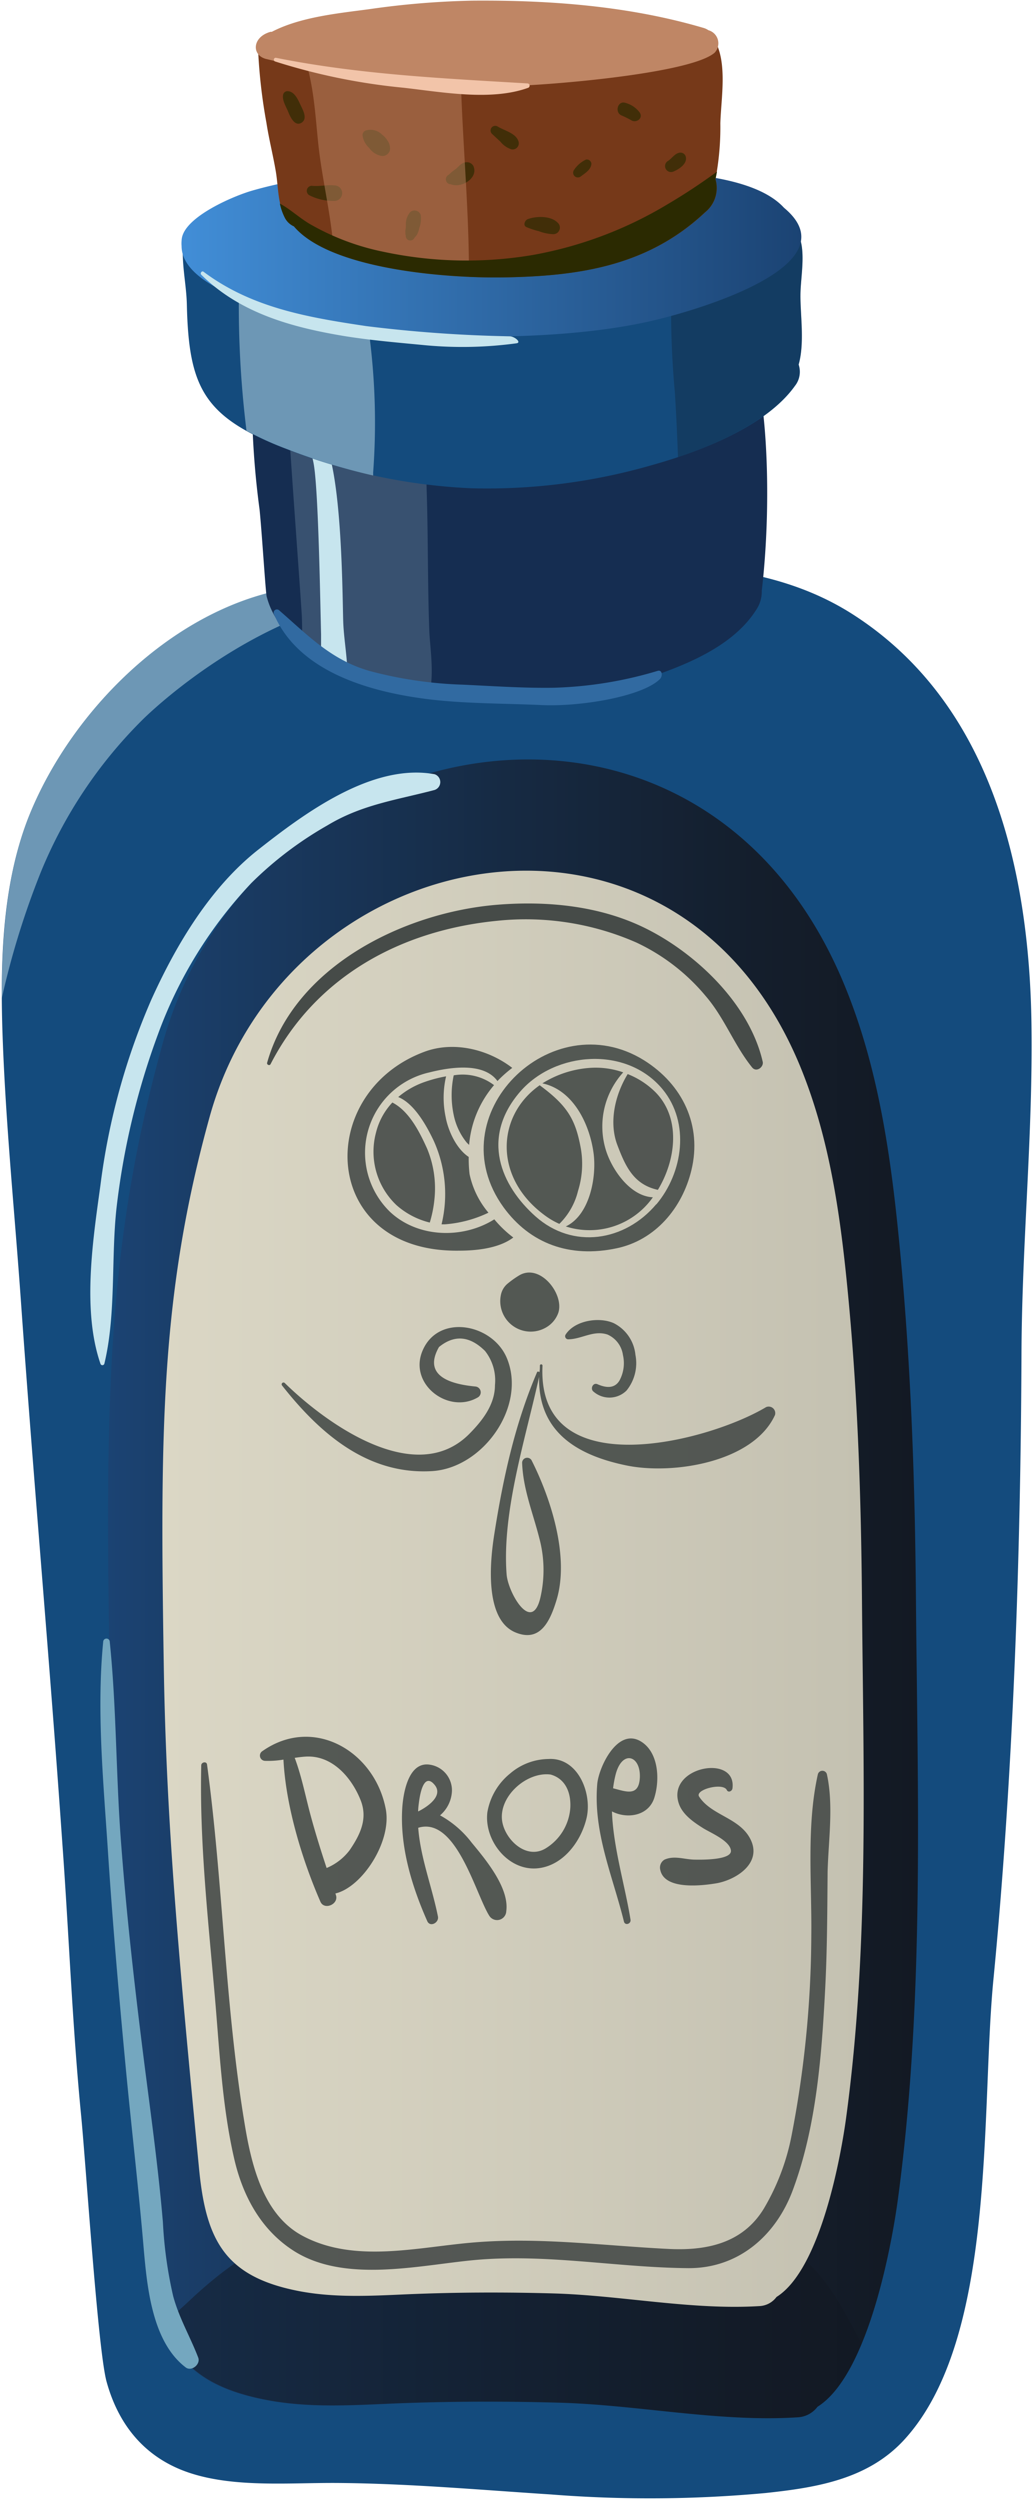 <svg xmlns="http://www.w3.org/2000/svg" viewBox="-0.27 -0.1 157.07 379.871"><defs><linearGradient id="a" x1="27.37" y1="38.36" x2="121.59" y2="38.36" gradientUnits="userSpaceOnUse"><stop offset=".01" stop-color="#418dd6"/><stop offset="1" stop-color="#1b4373"/></linearGradient><linearGradient id="b" x1="16.17" y1="241.3" x2="139.32" y2="241.3" gradientUnits="userSpaceOnUse"><stop offset="0" stop-color="#1b4373"/><stop offset=".09" stop-color="#1a3e69"/><stop offset=".49" stop-color="#162a43"/><stop offset=".8" stop-color="#141e2c"/><stop offset="1" stop-color="#131923"/></linearGradient><linearGradient id="c" x1="24.43" y1="241.3" x2="131.06" y2="241.3" gradientUnits="userSpaceOnUse"><stop offset="0" stop-color="#dbd7c5"/><stop offset="1" stop-color="#c4c1b1"/></linearGradient></defs><title>Depositphotos_22155137_04</title><g data-name="Layer 2" style="isolation:isolate"><path d="M156.57 155.6c-.32-23.56-6.1-48.89-27.23-62.39-10.58-6.75-23-7.61-35.18-7.78A277.7 277.7 0 0 0 46.73 89a3.14 3.14 0 0 0-.81 0C27.26 91 10.6 107.46 4 124.24-.17 135-.27 147.49.18 158.81c.52 13 1.83 26 2.74 38.93C4.86 225.19 7.31 252.6 9.21 280c1 13.76 1.51 27.55 2.85 41.28.76 7.82 2.56 35.75 3.88 40.52 1.89 6.84 6.11 11.79 12.93 13.94s15 1.38 22.15 1.43c10.86.08 21.7 1.05 32.54 1.75a191.61 191.61 0 0 0 32.56-.22c7.8-.83 15.62-2.09 21.14-8.14 14.08-15.42 11.57-49.85 13.52-69.86 3-30.83 4.15-64.25 4.27-95.17.06-16.63 1.75-33.24 1.52-49.93z" fill="#144b7d"/><path d="M48.12 92.65c1.73-.59 1.87-2.73 1.32-4.09l-2.71.4a3.14 3.14 0 0 0-.81 0C27.26 91 10.6 107.46 4 124.24c-3.29 8.48-4 18.1-4 27.35a124.46 124.46 0 0 1 5.93-19.16 69.81 69.81 0 0 1 15.47-23.17s11.26-11.34 26.72-16.61z" fill="#c7e5ee" opacity=".5"/><path d="M113.67 53.88c-.68-.95-2.16-.31-3 .32-1.87-3-5.12-4.61-9.71-3.15-3.85 1.22-7.16 3.81-10.94 5.23a78.19 78.19 0 0 1-15 3.53 81.77 81.77 0 0 1-31.7-.81 4.2 4.2 0 0 0-5.25 4 128.8 128.8 0 0 0 1.13 14.34c.37 3.68.91 12.54 1.08 13.2 1.6 6.18 8.91 13.34 32.38 15.06 7.3.53 19.57-.65 26.46-3 5.76-2 12.4-4.85 15.7-10.21a4.92 4.92 0 0 0 .74-2.73c1.79-15.47.44-32.52-1.89-35.78z" fill="#152d51"/><path d="M46.3 59.59a3.41 3.41 0 0 0-1.19 2.32c0 .43-.05.86-.07 1.29a1.17 1.17 0 0 0-1.42 1.1c.36 6.41 1.81 25.81 2 29.13.08 1.55 0 3.16.2 4.74 3.81 2.81 9.88 5.25 19.32 6.62.54-2.91 0-6.51-.12-8.74-.28-7.08-.18-14.15-.4-21.22-.12-3.71 0-10.19-3.11-13a9.23 9.23 0 0 0-1.16-.87 77.42 77.42 0 0 1-14.05-1.37z" fill="#c7e5ee" opacity=".2"/><path d="M51.92 94.41c-.15-4.3-.13-28-4.33-29a.39.39 0 0 0-.43.18c-.79 1.51 0 3.21.27 4.81.73 4.05 1 21.4 1.12 25.88v3.63a33.25 33.25 0 0 0 4 1.83c-.1-2.49-.55-5.04-.63-7.33z" fill="#c7e5ee"/><path d="M121.44 44.74c0-2.77 1-7.17-.54-9.59a4.06 4.06 0 0 0-4.9-1.57c-3.81-3.19-9.53-4-14.53-3.52-9.32 1-18.5 3-27.88 3.76a187.66 187.66 0 0 1-27.49.62c-4.25-.26-11.65-2.89-15 .61a2.7 2.7 0 0 0-3.56 2.53c-.14 2.77.54 5.77.6 8.58.29 12.68 2.56 17.18 15.25 22a87.57 87.57 0 0 0 28 5.93A90.37 90.37 0 0 0 99 70.53c7.15-2 17.22-5.83 21.61-12a3.44 3.44 0 0 0 .56-3.23c.92-3.24.24-7.59.27-10.56z" fill="#144b7d"/><path d="M120.57 58.5a3.44 3.44 0 0 0 .56-3.23c1-3.21.29-7.56.31-10.54 0-2.77 1-7.17-.54-9.59a4.06 4.06 0 0 0-4.9-1.56 17 17 0 0 0-9.19-3.51c-3.46 2.58-6 6.18-6.11 10.71a2 2 0 0 0 1.14 2 135.45 135.45 0 0 0 .5 16.67c.21 3.31.36 6.61.48 9.91 6.57-2.2 14.11-5.72 17.75-10.86z" style="mix-blend-mode:multiply" fill="#131923" opacity=".3"/><path d="M55.48 47.32c-.42-1.75-1.36-2.41-4.18-4-1.12-.61-14.91-4.43-15.09-3.86-.43 1.32-.11 2.36-.14 3.75a155.3 155.3 0 0 0 1.14 22.13 47.82 47.82 0 0 0 6.19 2.81 92.8 92.8 0 0 0 13.07 4v-.48A102.77 102.77 0 0 0 56 51.73a33.07 33.07 0 0 0-.52-4.41z" fill="#c7e5ee" opacity=".5"/><path d="M119 31.52c-.14-.12-.26-.27-.4-.4-4.92-4.79-17-5.12-23.56-5.18-10.29-.09-20.58-.4-30.87-.19-8.75.18-17.71.69-26.15 3.13-2.79.81-9.94 3.85-10.62 7.11a2.76 2.76 0 0 0-.06.5 4.65 4.65 0 0 0 0 .79c0 9.54 30.74 13.32 38.94 13.64 10.13.39 22.92 0 32.77-2.32 6.61-1.53 30.28-8.4 19.95-17.08z" fill="url(#a)"/><path d="M108.4 6a2.16 2.16 0 0 0-3.4-.41 6.69 6.69 0 0 0-.81 1c-3.78-2.55-9.89-.92-14.16-.27a134.21 134.21 0 0 1-17.5 1.42A104.83 104.83 0 0 1 56 6.83c-4.2-.58-9.22-2.34-13.3-.74A2.37 2.37 0 0 0 39 8a82.7 82.7 0 0 0 1.24 10.56c.38 2.46 1 4.89 1.42 7.35s.26 4.91 1.48 7.17a2.88 2.88 0 0 0 1.33 1.21c5.43 6.43 22.75 7.9 31.91 7.75 11.57-.19 21.95-1.77 30.61-9.91a4.72 4.72 0 0 0 1.53-5 42 42 0 0 0 .74-8.51c.12-3.86 1.1-9.15-.86-12.62z" fill="#763919"/><g style="mix-blend-mode:multiply" opacity=".7" fill="#2b2a01"><path d="M78.59 21.46c-.34-1.33-2.18-1.7-3.21-2.35a.71.71 0 0 0-.86 1.11c.43.41.88.81 1.31 1.22a3.54 3.54 0 0 0 1.63 1.14.93.93 0 0 0 1.13-1.12z"/><path d="M88.84 24.14a4.48 4.48 0 0 0-1.84 1.6.72.72 0 0 0 1 1c.7-.54 1.55-1 1.66-1.94a.71.71 0 0 0-.82-.66z"/><path d="M97 17a4 4 0 0 0-2.14-1.46c-1.22-.44-1.76 1.52-.53 1.94a14.6 14.6 0 0 1 1.46.74c.76.38 1.77-.38 1.21-1.22z"/><path d="M104 23.69a.83.83 0 0 0-.79-.6c-.82 0-1.31.92-2 1.32a.91.91 0 0 0 .91 1.56c.88-.36 2.17-1.21 1.88-2.28z"/><path d="M84.51 33.72c-1.05-1.06-3.25-1-4.54-.52-.46.19-.76 1-.16 1.22a11.93 11.93 0 0 0 1.86.61 6.79 6.79 0 0 0 2.12.45 1 1 0 0 0 .72-1.76z"/><path d="M63.7 32.55a1 1 0 0 0-1.6-.42 2.84 2.84 0 0 0-.66 1.92c0 .27 0 .54-.07.82a2.84 2.84 0 0 0 0 .38c0-.07 0 .54.07.35a.69.69 0 0 0 1.25.53c.12-.21.32-.37.45-.58a3.3 3.3 0 0 0 .34-1 4 4 0 0 0 .22-2z"/><path d="M58.65 21.27a3.17 3.17 0 0 0-.83-.92 2.48 2.48 0 0 0-2.42-.64.76.76 0 0 0-.55.72 3.12 3.12 0 0 0 1 1.93 2.92 2.92 0 0 0 2 1.25 1.19 1.19 0 0 0 1.17-.89 2 2 0 0 0-.37-1.45z"/><path d="M71.7 25.11a1.11 1.11 0 0 0-1-.56c-.8 0-1.15.62-1.71 1.06a7.07 7.07 0 0 0-1 .82l-.1.06a.76.76 0 0 0 .38 1.41c1.68.66 4.26-1 3.43-2.79z"/><path d="M50.58 28.07c-1.13-.12-2.3.19-3.44.06a.77.77 0 0 0-.39 1.43 8 8 0 0 0 3.83.87 1.18 1.18 0 0 0 0-2.36z"/><path d="M45.44 15.88c-.39-.83-.93-2.11-2-2.13a.68.68 0 0 0-.65.49c-.22.87.46 1.89.77 2.67s1 2.25 2 1.65.22-1.96-.12-2.68z"/></g><path d="M69.72 7.75A102.86 102.86 0 0 1 56 6.83c-2.48-.34-5.25-1.09-7.95-1.32l-.33.16a2.16 2.16 0 0 0-.61.45c-.75-.4-1.94.37-1.56 1.27 1.88 4.49 2.08 9.72 2.59 14.5.59 5.45 2 10.88 2.34 16.36 5.85 2.4 14 3.42 20.55 3.71.06-11.18-1.24-22.79-1.31-34.21z" fill="#bf8665" opacity=".5"/><path d="M107.44 4.49a2.42 2.42 0 0 0-.68-.33C95.38.8 83.35-.1 71.51 0a126.6 126.6 0 0 0-15.68 1.3c-4.72.63-10.44 1.18-14.78 3.44a.55.55 0 0 0-.2 0c-2.79.78-2.92 3.6-.58 4.14A154.26 154.26 0 0 0 76 13c5.75 0 28.58-1.81 32.38-5.08a2.07 2.07 0 0 0-.94-3.43z" fill="#bf8665"/><path d="M139 242.68c-.14-17.23-.72-34.46-2.31-51.62-1.3-14-3.11-28.22-8.5-41.34-21.9-53.39-90.14-40.14-103.71 8.67-8.66 31.16-8.73 55.46-8.07 96.21.46 27.88 2.61 51.5 6.2 88.52 1.22 12.55 4.54 19 17.68 21.47 6.15 1.17 12.41.82 18.62.55 8.62-.37 17.24-.4 25.86-.16 12 .33 24.4 3 36.35 2.21a4 4 0 0 0 2.9-1.59c7.94-5 11.44-25.65 12.23-31.48 4.07-30.12 3.01-61.12 2.75-91.44z" fill="url(#b)"/><path d="M130.74 356c-3.45-6.56-6.57-12.66-13.73-16.28-9.68-4.9-32.74-2.65-43.16-3-11.22-.34-22.59-.67-33 4-4.54 2-8.8 5.44-12.39 8.82-1.27 1.2-2.58 2.31-3.86 3.44 2.25 6.22 6.63 9.84 15.73 11.57 6.15 1.17 12.41.82 18.62.55 8.62-.37 17.24-.4 25.86-.16 12 .33 24.4 3 36.35 2.21a4 4 0 0 0 2.9-1.59c2.71-1.68 4.94-5.3 6.68-9.56z" fill="#131923" opacity=".5"/><path d="M130.79 242.49c-.13-14.92-.62-29.83-2-44.69-1.13-12.15-2.7-24.44-7.36-35.8-19-46.22-78-34.76-89.8 7.51-7.5 27-7.56 48-7 83.3.37 24.14 2.28 44.59 5.37 76.64 1.05 10.86 3.93 16.43 15.31 18.59 5.32 1 10.74.71 16.12.47 7.46-.32 14.93-.35 22.39-.14 10.39.29 21.12 2.57 31.47 1.92a3.42 3.42 0 0 0 2.51-1.38c6.87-4.3 9.91-22.21 10.59-27.26 3.54-26.08 2.61-52.89 2.4-79.16z" fill="url(#c)"/><path d="M65.82 117.54C56.35 115.8 46 123.49 39 129c-7.29 5.73-12.49 14.46-16.25 22.77A102.57 102.57 0 0 0 15 180c-1.15 8.33-2.79 19 0 27.1a.31.31 0 0 0 .6 0c1.81-7.53 1-16 1.85-23.68a113.23 113.23 0 0 1 6.29-26.34 66.76 66.76 0 0 1 14.2-23 55 55 0 0 1 11.59-8.78c5.27-3.17 10.48-3.84 16.25-5.36a1.26 1.26 0 0 0 .04-2.4z" fill="#c7e5ee"/><path d="M77.23 51a206.64 206.64 0 0 1-21.8-1.55c-8.92-1.33-17.43-2.78-24.75-8.26-.26-.2-.57.23-.35.45 5.92 5.85 13.78 8 21.8 9.33 4.11.66 8.27 1 12.41 1.4a61 61 0 0 0 13.75-.31c.77-.14-.34-1.06-1.06-1.06z" fill="#c7e5ee"/><path d="M99.74 101.83a60.44 60.44 0 0 1-15.86 2.57c-4.57.07-9.22-.26-13.79-.47A62.06 62.06 0 0 1 56 101.87c-5.87-1.65-9.42-5.41-13.83-9.24a.5.5 0 0 0-.78.6c3.88 9.08 15.37 12 24.21 13 5.46.6 11 .55 16.46.8 6 .28 15.36-1.32 18-3.94.45-.41.4-1.46-.32-1.26z" fill="#316aa1"/><path d="M108.51 27.13c.09-.38.17-.76.24-1.15a88.72 88.72 0 0 1-7.59 5 60.27 60.27 0 0 1-20.4 7.66A60.55 60.55 0 0 1 58 38.15a37.26 37.26 0 0 1-10.78-4c-1.84-1-3.23-2.4-4.94-3.32a8.67 8.67 0 0 0 .81 2.26 2.88 2.88 0 0 0 1.33 1.21c5.43 6.43 22.75 7.9 31.91 7.75 11.57-.19 21.95-1.77 30.61-9.91a4.72 4.72 0 0 0 1.57-5.01z" style="mix-blend-mode:multiply" fill="#2b2a01"/><path d="M80 12.58c-12.86-.77-25.6-1.35-38.32-3.9a.29.29 0 0 0-.15.55 93.78 93.78 0 0 0 19.54 4c5.86.66 13.36 2.06 19 0a.35.35 0 0 0-.07-.65z" fill="#f2c4a9"/><path d="M29.87 358.12c-1.22-3.18-2.91-6-3.81-9.34a64.29 64.29 0 0 1-1.56-11.23c-.79-9.35-2.17-18.69-3.31-28-1.19-9.64-2.26-19.29-3-29-.84-10.36-.71-20.86-1.77-31.18a.48.48 0 0 0-1 0c-1 10.25 0 20.93.68 31.18.71 11 1.67 22.08 2.71 33.1.88 9.38 2 18.74 2.79 28.13.52 5.88 1.34 14 6.35 17.82.88.7 2.31-.45 1.92-1.48z" fill="#74a7bf"/><g style="mix-blend-mode:multiply" opacity=".9" fill="#464b48"><path d="M76.77 206.19C74.54 201 66.4 199.5 64 205.08c-2.22 5.1 3.88 9.73 8.34 7.17a.89.89 0 0 0-.33-1.68c-3.35-.32-8.15-1.41-5.53-6q3.51-2.85 7 .6a7.21 7.21 0 0 1 1.51 5.18c0 3-1.94 5.43-3.88 7.4-8.18 8.27-21.79-1.55-28.07-7.7a.28.28 0 0 0-.42.37c5.73 7.26 13 13.63 22.87 13 7.77-.52 14.38-9.94 11.28-17.23z"/><path d="M96.35 205.77a6.06 6.06 0 0 0-3.29-4.82c-2.22-1-5.93-.43-7.32 1.72a.47.47 0 0 0 .35.73c2.06 0 3.85-1.43 6-.73a4 4 0 0 1 2.36 3.12 5.53 5.53 0 0 1-.52 3.86c-.77 1.31-2.13 1.11-3.36.57-.69-.3-1.15.73-.58 1.14a3.69 3.69 0 0 0 5-.17 6.59 6.59 0 0 0 1.36-5.42z"/><path d="M116.22 213.7c-8.94 5.34-34.9 12-34-6.3a.2.2 0 0 0-.4 0c0 .34 0 .66-.07 1-.11-.11-.29-.15-.36 0-3.4 7.94-5.2 16.28-6.53 24.79-.57 3.69-1.56 12.71 3.21 14.73 3.75 1.58 5.28-1.6 6.28-4.9 2-6.56-.85-15.43-3.8-21.25a.77.77 0 0 0-1.43.39c.14 4 1.64 7.61 2.61 11.44a18.63 18.63 0 0 1 .23 8.76c-1.25 6.08-5-.47-5.2-3.26-.72-9.54 2.9-20.64 4.94-30-.15 8 5.23 11.82 13.31 13.47 7 1.44 19.26-.46 22.56-7.67a1 1 0 0 0-1.35-1.2z"/><path d="M84.62 199.38c.95-2.85-2.81-7.64-6-5.66a14.41 14.41 0 0 0-1.78 1.28 3 3 0 0 0-.9 1.45 4.63 4.63 0 0 0 6.8 5.16 4.19 4.19 0 0 0 1.88-2.23z"/></g><g style="mix-blend-mode:multiply" opacity=".9" fill="#464b48"><path d="M74.89 185.17C70.09 188.19 63.22 188 59 184a12.51 12.51 0 0 1 6-21.15c3-.76 8.24-1.63 10.37 1.31a18.29 18.29 0 0 1 2.25-2c-3.72-2.86-8.93-4.09-13.33-2.46-16.85 6.24-15.9 30.55 5.25 30.23 2.45 0 6-.3 8.24-2a17.15 17.15 0 0 1-2.89-2.76z"/><path d="M97.65 161c-14.12-8.76-31.5 8.36-21.34 22.36 4 5.47 10 7.74 17.22 6.2 5.84-1.24 9.94-6.1 11.33-11.86 1.65-6.82-1.35-13.03-7.21-16.7zm1.87 21.87c-4.77 5.66-12.69 6.91-18.38 1.84-5.2-4.63-8.4-11.89-2.32-18.94 5.3-6.12 16.18-7 21.67-.35 4.19 5.11 3.1 12.66-.97 17.49z"/></g><path d="M93.6 173.88c1.22 3.21 2.46 6 6.16 6.81 2.7-4.43 3.58-10.77-.32-14.79a12.43 12.43 0 0 0-4.27-2.8c-2.02 3.33-2.84 7.44-1.57 10.78z" style="mix-blend-mode:multiply" fill="#464b48" opacity=".9"/><g style="mix-blend-mode:multiply" opacity=".9" fill="#464b48"><path d="M87.62 180.85a13.78 13.78 0 0 0 .42-6.49c-.79-4.26-1.93-6.38-6.18-9.51l-.06-.06c-6.7 4.69-7.08 14.36 1.18 20.07a11.51 11.51 0 0 0 1.8 1 10.5 10.5 0 0 0 2.84-5.01z"/><path d="M91.86 174.67a12.22 12.22 0 0 1 2.63-11.83 12.67 12.67 0 0 0-5.35-.66 15.64 15.64 0 0 0-6.94 2.33c4.71 1 7.19 6.22 7.78 10.58.49 3.54-.53 9.41-4.22 11.16A11.78 11.78 0 0 0 99 181.82c-3.45-.16-6.22-4.19-7.14-7.15z"/></g><g style="mix-blend-mode:multiply" opacity=".9" fill="#464b48"><path d="M65.79 182.09a15.73 15.73 0 0 0-1.12-7.67c-1.13-2.49-2.7-5.67-5.28-7A10.25 10.25 0 0 0 56.9 172a11.19 11.19 0 0 0 3.1 11 11.89 11.89 0 0 0 5.08 2.66 18.28 18.28 0 0 0 .71-3.57z"/><path d="M68.71 169.28a9.74 9.74 0 0 0 1.94 4.17c.13.15.27.28.41.41a15.93 15.93 0 0 1 3.79-9.08 7.91 7.91 0 0 0-6.13-1.49 14.54 14.54 0 0 0-.01 5.99z"/><path d="M71 175.69c-1.92-1.26-3.15-4.07-3.51-6.07a14.27 14.27 0 0 1 .07-6.18 21.12 21.12 0 0 0-3.15.82 12.53 12.53 0 0 0-4.13 2.33c2.52 1 4.44 4.61 5.42 6.69a19.64 19.64 0 0 1 1.17 12.65h.47a18.45 18.45 0 0 0 6.66-1.77 13.32 13.32 0 0 1-2.87-5.85 19.74 19.74 0 0 1-.13-2.62z"/></g><path d="M125.46 269.48a.71.71 0 0 0-1.37 0c-1.77 7.91-.9 16.55-1 24.62a162.17 162.17 0 0 1-3 30.28 34.59 34.59 0 0 1-4.22 11.11c-3.23 5.3-8.76 6.41-14.49 6.12-9.92-.49-19.44-1.8-29.42-1-8.51.67-18.27 3.28-26.24-1-6.12-3.27-7.84-11.13-8.85-17.37-2.95-17.93-3.22-36.24-5.66-54.24-.07-.52-.87-.36-.88.12-.27 11.45 1 23 2 34.37.76 8.44 1.1 17.08 3 25.37 1.3 5.69 4.07 10.82 9 14 7.76 5 19.07 2.23 27.54 1.44 11-1 21.55 1.13 32.46 1.23 7.71.07 13.45-5 16-12 3.54-9.59 4.34-20.31 4.87-30.44.31-5.94.32-11.9.37-17.85.14-4.88.92-10.02-.11-14.76z" style="mix-blend-mode:multiply" fill="#464b48" opacity=".9"/><g style="mix-blend-mode:multiply" opacity=".9" fill="#464b48"><path d="M58.39 274.8c-1.67-8.83-11-14.28-18.76-8.83a.8.8 0 0 0 .4 1.48 14.14 14.14 0 0 0 2.8-.19c.36 7.13 2.89 15.34 5.62 21.59.59 1.35 2.82.38 2.36-1l-.08-.25c4.08-.96 8.59-7.9 7.66-12.8zm-9 8.92c-.89-2.7-1.74-5.41-2.48-8.17s-1.33-5.8-2.37-8.56c.58-.08 1.16-.16 1.74-.19 4-.2 6.93 3.21 8.29 6.64 1.12 2.84-.1 5.26-1.66 7.56a8.48 8.48 0 0 1-3.47 2.71z"/><path d="M71.45 279.88a15.24 15.24 0 0 0-4.81-4.15 5.12 5.12 0 0 0 1.81-3.73 3.94 3.94 0 0 0-3.64-4c-3.06-.2-3.77 4.5-3.91 6.54-.39 5.9 1.42 11.9 3.79 17.25.43 1 1.82.25 1.63-.69-.92-4.58-2.65-8.89-3-13.48 5.75-1.77 8.7 10 10.8 13.36a1.4 1.4 0 0 0 2.59-.7c.48-3.53-3.17-7.88-5.26-10.4zm-5.84-9c1.77 1.7-.72 3.48-2.3 4.26 0-.48.07-1 .13-1.45.13-.98.64-4.3 2.17-2.82z"/><path d="M83.1 267.17a9.09 9.09 0 0 0-5.8 2.2 9.68 9.68 0 0 0-3.46 5.86c-.55 4.3 3.2 9.08 7.78 8.53 3.82-.46 6.5-4.15 7.31-7.67.85-3.73-1.32-9.21-5.83-8.92zm-.47 13.62c-2.81 1.63-5.86-1.15-6.48-3.84-.89-3.86 3.56-7.91 7.3-7.42 2 .55 3.12 2.38 3 5a7.86 7.86 0 0 1-3.82 6.26z"/><path d="M97.16 264.49c-3.58-2.14-6.41 4-6.62 6.5-.62 7.36 2.34 13.91 4.06 20.87.16.67 1.11.37 1-.28-.81-5.09-2.64-11-2.82-16.45 2.3 1.2 5.59.7 6.45-2.1s.63-6.92-2.07-8.54zm-4.21 7.13a16.79 16.79 0 0 1 .4-2.14c1-3.75 3.81-2.85 3.67.5-.14 3.02-2.19 2.1-4.07 1.64z"/><path d="M113.83 279.34c-1.65-3.26-5.93-3.58-7.8-6.46-.69-1.06 3.63-2.19 4.21-1 .23.46.8.17.86-.23.7-5.3-9.94-3.35-8.18 2.21.55 1.73 2.25 2.89 3.71 3.81 1.11.7 4.1 1.92 4.24 3.41s-4.65 1.39-5.43 1.38c-1.6 0-3.15-.68-4.67 0a1.4 1.4 0 0 0-.64 1.57c.65 3.11 6.48 2.38 8.67 2 2.98-.58 6.85-3.1 5.03-6.69z"/></g><path d="M115.7 161.22c-2-8.74-10.12-16.48-17.88-20.3-6.9-3.4-14.9-4.16-22.47-3.55-14.15 1.15-30.88 9.33-35 24-.09.31.37.51.52.22 6.85-13.3 19.79-20.34 34.44-21.78a41.83 41.83 0 0 1 21.18 3.3 30.6 30.6 0 0 1 10.53 8.12c2.88 3.33 4.35 7.5 7.08 10.87.67.8 1.79-.1 1.6-.88z" style="mix-blend-mode:multiply" fill="#464b48"/></g></svg>